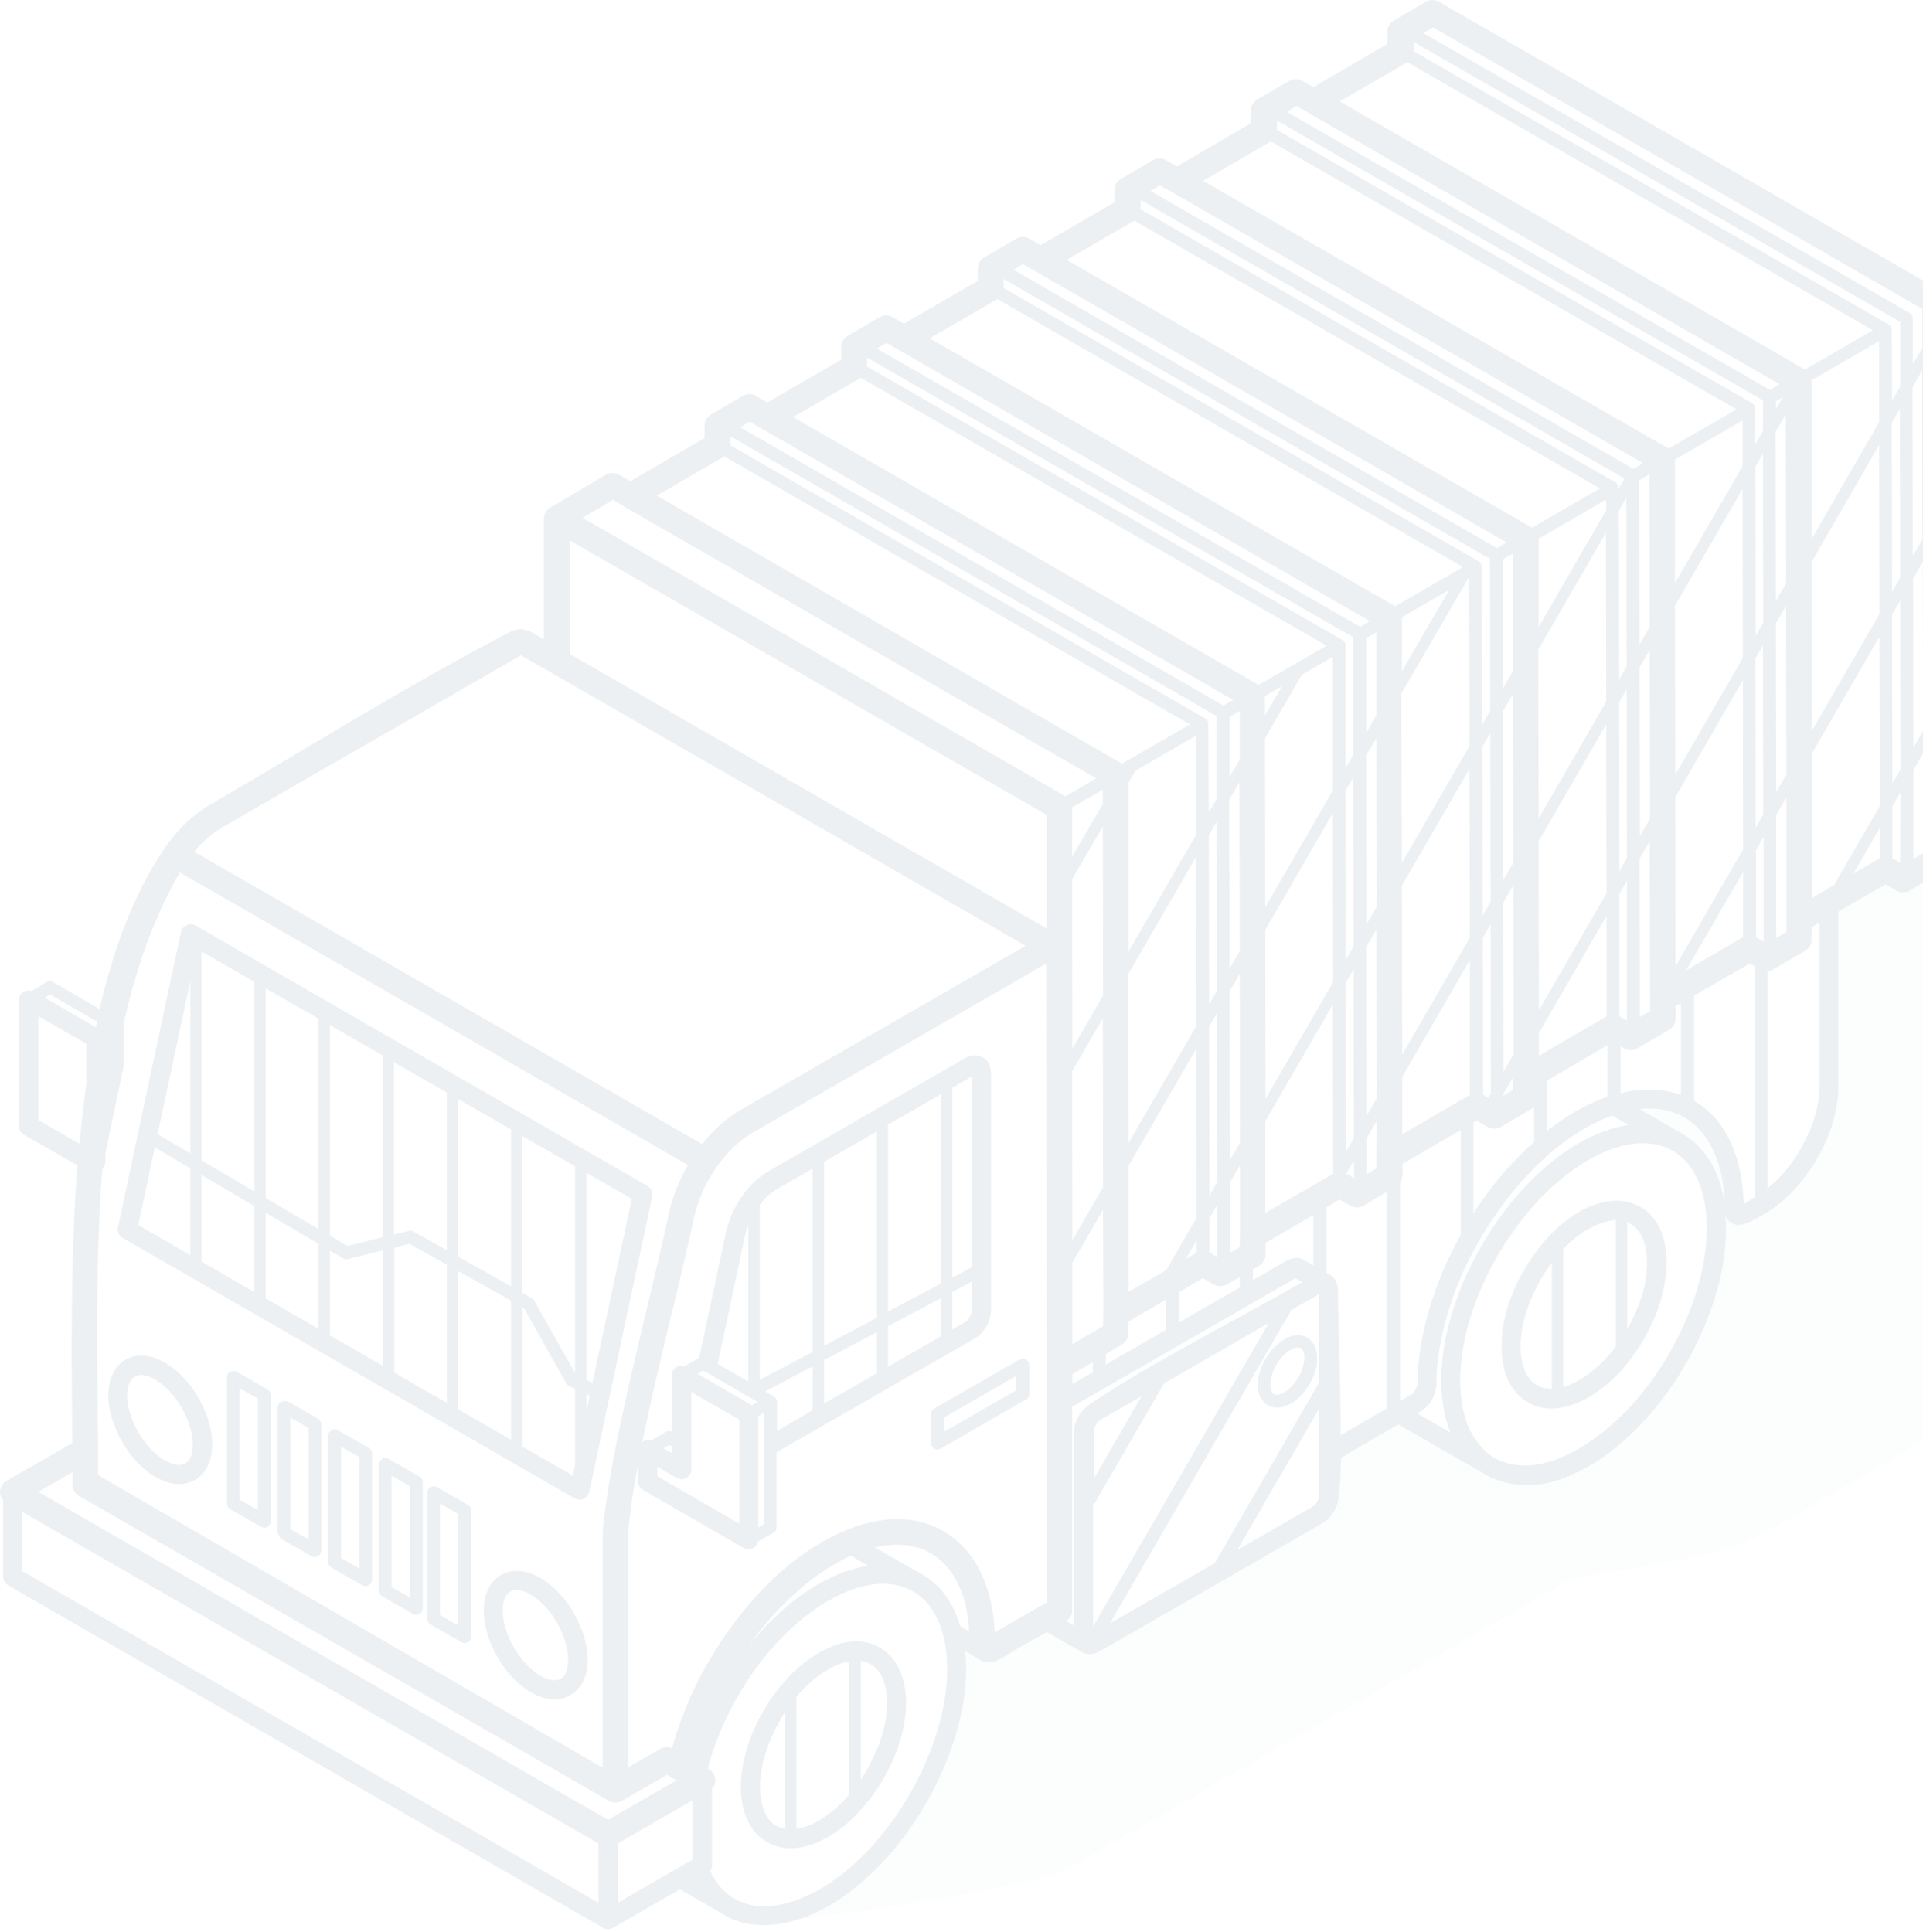<svg width="400" height="402" viewBox="0 0 400 402" fill="none" xmlns="http://www.w3.org/2000/svg">
<g opacity="0.1">
<path d="M396.01 182.925L392.387 180.806L381.266 186.352L381.641 227.291L376.456 239.94L368.833 248.913L363.211 253.025L360.774 251.094L360.399 242.308L355.901 234.83L348.904 229.596L339.844 228.848L337.096 229.409L344.905 235.204L351.028 239.005L356.026 247.168L357.463 261.313L350.028 281.689L341.531 293.029L333.16 300.756L325.35 305.305L318.977 306.8L305.045 302.75L291.675 294.276L277.243 302.625L276.494 311.162L274.932 315.088L227.512 342.006L218.328 337.458L205.958 343.066L199.96 340.635L199.023 347.054L197.149 359.765L192.963 371.604L181.655 386.621L173.596 393.85L162.412 399.645C175.782 398.336 201.522 394.473 214.955 391.108C218.391 390.235 221.702 389.114 224.514 387.431L242.882 376.838L326.849 328.485C340.844 326.117 352.402 323.998 356.838 322.877C360.274 322.004 363.585 320.883 366.397 319.2L439.931 276.828L531.896 223.801C535.082 221.932 536.957 218.754 536.957 215.077C536.957 211.401 535.082 208.223 531.896 206.354C500.97 188.657 442.243 155.071 407.131 135.132C405.944 134.446 404.757 133.761 403.695 133.138L403.945 178.937L396.01 182.925Z" fill="#193F63" fill-opacity="0.102"/>
<path d="M308.981 306.737L290.863 296.331L278.93 303.248C278.868 306.862 278.743 309.728 278.431 311.224C278.431 312.345 278.056 313.467 277.431 314.464C276.869 315.461 275.994 316.396 275.057 316.894L228.824 343.501C228.137 343.875 227.45 344.124 226.763 344.124C226.263 344.124 225.763 344 225.326 343.813L225.138 343.751L217.766 339.513C214.767 341.196 211.644 342.878 209.02 344.561C207.957 345.246 206.458 346.118 204.709 345.682C204.084 345.558 203.584 345.246 203.084 344.872L200.773 343.501C200.898 344.623 200.96 345.869 200.96 347.115C200.96 351.602 200.21 356.338 198.773 361.011C197.337 365.871 195.212 370.669 192.588 375.218C189.964 379.767 186.841 384.004 183.342 387.68C179.968 391.232 176.22 394.285 172.346 396.529L172.221 396.591C170.784 397.401 169.347 398.086 167.91 398.647C163.662 400.329 159.226 400.953 155.228 400.143C153.291 399.706 151.417 398.959 149.73 397.837L141.42 393.039L127.488 401.077C126.864 401.451 126.114 401.451 125.489 401.077L1.661 329.793C1.037 329.419 0.662 328.733 0.662 328.048V312.096C-0.088 311.286 -0.213 310.04 0.349 309.043C0.599 308.544 1.037 308.233 1.474 307.984L15.031 300.195C14.906 282.872 14.594 262.434 16.093 242.432L4.91 236.014C4.285 235.64 3.911 234.954 3.911 234.269V208.036C3.911 206.914 4.785 206.042 5.91 206.042C6.16 206.042 6.347 206.104 6.535 206.166L9.721 204.297C10.158 204.048 10.658 204.048 11.033 204.297L20.717 209.905C23.59 197.443 27.839 185.977 34.087 176.693C34.149 176.568 34.212 176.506 34.274 176.381C35.523 174.637 36.835 173.017 38.335 171.521C39.897 170.026 41.584 168.655 43.583 167.471C63.638 155.818 85.754 141.985 106.121 131.455C106.684 131.205 107.059 131.018 107.683 130.956C108.371 130.831 109.058 130.956 109.87 131.205C110.057 131.268 110.245 131.392 110.432 131.455L113.119 133.012V107.839C113.119 107.402 113.244 106.966 113.494 106.53C113.806 106.031 114.243 105.595 114.806 105.408L126.051 98.741C126.864 98.305 127.863 98.243 128.738 98.741L131.112 100.112L146.543 91.139V88.771C146.481 87.774 146.918 86.84 147.855 86.279L154.54 82.353C155.353 81.855 156.352 81.855 157.227 82.353L159.601 83.724L174.97 74.813V72.196C174.97 71.262 175.47 70.389 176.282 69.891L182.967 65.965C183.779 65.529 184.779 65.467 185.653 65.965L188.028 67.336L203.397 58.425V56.057C203.334 55.061 203.772 54.126 204.709 53.565L211.394 49.639C212.206 49.203 213.205 49.141 214.08 49.639L216.454 51.01L231.823 42.1V39.732C231.761 38.735 232.198 37.8 233.135 37.239L239.82 33.314C240.632 32.877 241.632 32.815 242.507 33.314L244.818 34.622L260.188 25.649V23.032C260.188 22.098 260.687 21.225 261.499 20.727L268.184 16.801C268.997 16.365 269.996 16.303 270.871 16.801L273.182 18.11L288.614 9.137V6.769C288.552 5.772 288.989 4.837 289.926 4.277L296.611 0.351C297.423 -0.085 298.423 -0.148 299.298 0.351L403.695 60.482C404.507 60.918 405.069 61.79 405.069 62.787L405.194 178.874C405.257 179.871 404.82 180.806 403.882 181.366L397.198 185.292C396.385 185.728 395.386 185.79 394.511 185.292L392.199 183.983L382.391 189.654V226.044C382.391 228.412 382.016 230.904 381.266 233.397V233.521C380.516 236.014 379.392 238.568 378.017 240.936L377.955 241.061C376.58 243.429 374.894 245.672 373.082 247.666C371.27 249.598 369.271 251.218 367.209 252.402L366.584 252.775C365.022 253.71 362.461 255.268 360.774 254.707C360.087 254.458 359.524 254.022 359.15 253.399L359.087 253.274C359.025 253.149 358.962 252.962 358.9 252.838C358.962 253.772 359.025 254.707 359.025 255.642C359.025 260.128 358.275 264.864 356.838 269.537C355.401 274.398 353.277 279.196 350.653 283.744C348.029 288.293 344.905 292.53 341.406 296.207C338.033 299.758 334.347 302.812 330.411 305.055C326.412 307.36 322.601 308.607 319.04 308.981C315.291 309.105 311.855 308.42 308.981 306.737ZM163.287 380.452V356.213C162.912 356.711 162.6 357.272 162.287 357.833C159.726 362.319 158.102 367.304 158.102 371.791C158.102 374.221 158.601 376.215 159.414 377.71C159.976 378.645 160.663 379.393 161.538 379.891C162.1 380.078 162.662 380.327 163.287 380.452ZM165.661 352.973V380.452C167.098 380.265 168.66 379.704 170.284 378.77C172.534 377.461 174.72 375.592 176.594 373.411V345.62C175.282 345.869 173.783 346.368 172.284 347.302C169.91 348.611 167.66 350.605 165.661 352.973ZM179.031 345.495V370.233C179.468 369.548 179.906 368.862 180.343 368.177C182.905 363.69 184.529 358.705 184.529 354.219C184.529 351.789 184.029 349.795 183.217 348.362C182.655 347.365 181.905 346.679 181.093 346.181C180.406 345.807 179.718 345.62 179.031 345.495ZM322.788 288.916V262.683C321.976 263.805 321.164 264.926 320.477 266.173C319.165 268.478 318.103 270.908 317.353 273.338C316.666 275.644 316.291 277.949 316.291 280.13C316.291 282.187 316.666 283.931 317.291 285.365C317.915 286.673 318.728 287.67 319.79 288.231C320.602 288.667 321.601 288.916 322.788 288.916ZM325.163 259.879V288.542C326.225 288.231 327.349 287.795 328.474 287.109C330.348 285.988 332.16 284.554 333.847 282.81C334.659 281.937 335.409 281.065 336.096 280.13V253.835C335.908 253.835 335.659 253.835 335.471 253.897C333.972 254.022 332.285 254.645 330.473 255.642C328.599 256.639 326.787 258.134 325.163 259.879ZM338.47 254.146V276.516L338.657 276.205C339.907 273.961 340.907 271.594 341.594 269.288C342.281 267.045 342.593 264.802 342.593 262.621C342.593 260.564 342.219 258.82 341.594 257.449C341.032 256.14 340.157 255.143 339.095 254.583L338.907 254.458C338.845 254.333 338.657 254.271 338.47 254.146ZM348.529 200.994L362.586 176.693L362.523 141.549L348.466 165.851L348.529 200.994ZM365.21 172.144L366.772 169.402L366.709 134.259L365.147 137L365.21 172.144ZM369.458 164.791L371.582 161.177L371.52 126.034L369.396 129.648L369.458 164.791ZM376.893 152.017L390.95 127.716L390.887 92.572L376.83 116.874L376.893 152.017ZM393.574 123.105L395.261 120.239L395.198 85.095L393.511 87.961L393.574 123.105ZM397.885 115.69L399.884 112.2L399.822 77.056L397.822 80.546L397.885 115.69ZM399.946 116.936L397.947 120.426L398.01 155.569L400.009 152.08L399.946 116.936ZM395.261 124.974L393.574 127.841L393.636 162.984L395.323 160.118L395.261 124.974ZM390.95 132.452L376.893 156.753L376.955 186.787L381.454 184.17L391.075 167.595L390.95 132.452ZM371.582 165.913L369.458 169.527V195.137L371.582 193.891V191.336V165.913ZM366.834 174.138L365.272 176.88V195.013L365.397 195.075L366.834 195.885V174.138ZM362.586 181.429L350.715 201.867L362.586 194.95V181.429ZM309.544 228.412L310.106 227.477L310.043 192.333L308.419 195.137L308.482 227.726L308.606 227.788L309.544 228.412ZM312.73 222.928L314.854 219.314L314.792 184.17L312.667 187.784L312.73 222.928ZM320.102 210.154L334.159 185.853L334.097 150.709L320.04 175.01L320.102 210.154ZM336.846 181.242L338.408 178.5L338.345 143.356L336.783 146.098L336.846 181.242ZM341.094 173.951L343.218 170.337L343.156 135.193L341.031 138.807L341.094 173.951ZM348.466 161.177L362.523 136.876L362.461 101.732L348.404 126.034L348.466 161.177ZM365.21 132.265L366.772 129.523L366.709 94.379L365.147 97.121L365.21 132.265ZM369.396 124.974L371.52 121.36L371.457 86.216L369.333 89.831L369.396 124.974ZM376.83 112.138L390.887 87.836V70.95L376.83 79.113V112.138ZM393.574 83.288L395.261 80.421V66.962L294.112 8.763V10.695L392.887 67.523C393.012 67.585 393.074 67.647 393.137 67.71C393.262 67.834 393.324 67.897 393.386 68.021C393.449 68.084 393.449 68.146 393.449 68.208V68.271L393.511 68.395C393.511 68.457 393.511 68.582 393.511 68.644L393.574 83.288ZM397.885 75.81L399.884 72.321V64.283L298.11 5.71L296.111 6.894L397.198 65.093C397.635 65.342 397.885 65.778 397.885 66.277V75.81ZM343.156 175.01L341.031 178.625L341.094 211.587L343.218 210.341V207.786L343.156 175.01ZM338.408 183.236L336.846 185.977V211.4L336.971 211.463L338.408 212.273V183.236ZM334.159 190.588L320.102 214.89V219.626L334.159 211.463V190.588ZM314.792 224.05L312.667 227.664V227.975L314.729 226.729V224.237L314.792 224.05ZM277.243 244.239L277.306 244.114L277.243 208.97L263.186 233.272V252.339L277.243 244.239ZM279.992 239.565L281.617 236.761L281.554 201.618L279.93 204.422L279.992 239.565ZM284.241 232.15L286.365 228.536L286.302 193.392L284.178 197.007L284.241 232.15ZM291.675 219.376L305.733 195.075L305.67 159.931L291.613 184.233L291.675 219.376ZM308.419 190.464L310.043 187.66L309.981 152.516L308.357 155.32L308.419 190.464ZM312.667 183.111L314.792 179.497L314.729 144.353L312.605 147.967L312.667 183.111ZM320.04 170.275L334.097 145.973L334.034 110.829L319.977 135.131L320.04 170.275ZM336.783 141.425L338.345 138.683L338.283 103.539L336.721 106.281L336.783 141.425ZM341.031 134.072L343.156 130.458L343.093 98.679L340.969 99.925L341.031 134.072ZM348.404 121.298L362.461 96.996V87.463L348.404 95.625V121.298ZM365.147 92.385L366.709 89.644V83.288L265.623 25.089V27.02L364.398 83.849C364.523 83.911 364.585 83.973 364.648 84.035C364.772 84.16 364.835 84.222 364.897 84.347C364.96 84.409 364.96 84.472 364.96 84.534V84.596L365.022 84.721C365.022 84.783 365.022 84.908 365.022 84.97L365.147 92.385ZM369.396 85.095L370.833 82.665L369.396 83.475V85.095ZM305.733 199.748L291.675 224.05V235.951L305.733 227.788V199.748ZM286.365 233.21L284.241 236.824V244.301L286.302 243.055V240.562L286.365 233.21ZM281.617 241.435L280.055 244.176L280.18 244.239L281.679 245.111L281.617 241.435ZM242.569 264.241L242.632 264.178L248.879 253.336L248.817 218.192L234.76 242.494V268.727L242.569 264.241ZM251.566 248.725L253.19 245.921L253.128 210.777L251.503 213.581L251.566 248.725ZM255.814 241.372L257.938 237.758L257.876 202.615L255.752 206.229L255.814 241.372ZM263.249 228.599L277.306 204.297L277.243 169.153L263.186 193.455L263.249 228.599ZM279.93 199.686L281.554 196.882L281.492 161.738L279.867 164.542L279.93 199.686ZM284.241 192.271L286.365 188.657L286.302 153.513L284.178 157.127L284.241 192.271ZM291.613 179.497L305.67 155.195L305.608 120.239L305.42 120.301L291.488 144.291L291.613 179.497ZM308.357 150.647L309.981 147.843L309.918 116.251L208.77 58.051V59.921L307.544 116.749C307.669 116.811 307.732 116.874 307.794 116.936C307.919 116.998 307.982 117.123 308.044 117.248C308.107 117.31 308.107 117.372 308.107 117.434V117.497L308.169 117.621C308.169 117.684 308.169 117.808 308.169 117.871L308.357 150.647ZM312.605 143.232L314.729 139.618V115.129L312.605 116.375V143.232ZM320.04 130.458L334.097 106.156V103.913L320.04 112.076V130.458ZM336.721 101.545L337.908 99.551L237.259 41.601V43.533L336.033 100.361H336.096H336.158H336.221L336.283 100.423V100.486V100.548L336.721 101.545ZM257.938 242.432L255.814 246.046V260.689L257.876 259.443V257.137H257.938V256.888V242.432ZM253.19 250.657L251.566 253.461V260.564L251.691 260.627L253.19 261.499V250.657ZM248.879 258.072L246.693 261.873L248.879 260.627V258.072ZM223.077 258.01L229.449 246.98L229.387 211.837L223.014 222.866L223.077 258.01ZM234.76 237.758L248.817 213.457L248.754 178.313L234.697 202.615L234.76 237.758ZM251.503 208.908L253.128 206.104L253.065 170.96L251.441 173.764L251.503 208.908ZM255.752 201.493L257.876 197.879L257.813 162.735L255.689 166.349L255.752 201.493ZM263.186 188.719L277.243 164.418V136.626L270.808 140.365L263.124 153.575L263.186 188.719ZM279.867 159.806L281.492 157.002V132.576L180.343 74.377V76.246L279.118 133.075C279.368 133.199 279.555 133.386 279.68 133.573C279.805 133.823 279.867 134.072 279.867 134.321V159.806ZM284.178 152.454L286.302 148.84V131.517L284.178 132.763V152.454ZM291.613 139.618L301.422 122.731L291.613 128.401V139.618ZM304.046 118.12L304.171 117.871L207.458 62.226L193.401 70.389L290.176 126.096H290.238L304.046 118.12ZM229.449 251.654L223.077 262.683V279.632L229.449 275.893L229.512 273.338L229.449 251.654ZM223.077 218.13L229.449 207.101L229.387 171.957L223.014 182.924L223.077 218.13ZM234.76 197.941L248.817 173.64V153.014L236.134 160.367L234.76 162.797V197.941ZM251.441 169.029L253.065 166.225V148.964L151.916 90.765V92.635L250.691 149.463C250.816 149.525 250.879 149.587 250.941 149.65C251.066 149.712 251.128 149.837 251.191 149.961C251.253 150.023 251.253 150.086 251.253 150.148V150.21L251.316 150.335C251.316 150.397 251.316 150.522 251.316 150.584L251.441 169.029ZM255.752 161.676L257.876 158.062V147.905L255.752 149.151V161.676ZM263.124 148.84L266.685 142.733L263.124 144.789V148.84ZM223.014 178.251L229.387 167.284V164.293L223.014 167.969V178.251ZM400.009 156.753L398.01 160.243V178.687L400.071 177.503L400.009 156.753ZM395.323 164.854L393.636 167.72V178.562L393.761 178.625L395.261 179.497L395.323 164.854ZM391.012 172.269L385.515 181.74L391.012 178.562V172.269ZM227.325 285.489V283.371L223.077 285.863V287.919L227.325 285.489ZM230.012 281.688V283.869L242.569 276.641V270.347L234.76 274.896L234.697 277.451C234.697 278.323 234.197 279.196 233.385 279.694L230.012 281.688ZM245.318 268.79V275.083L257.876 267.855V265.674L255.189 267.232C254.377 267.668 253.378 267.73 252.503 267.232L250.191 265.923L245.318 268.79ZM260.625 264.054V266.297L267.747 262.185L268.247 261.998C268.372 261.935 268.497 261.873 268.622 261.873L269.059 261.748C269.247 261.686 269.371 261.686 269.559 261.686H269.871C270.121 261.686 270.309 261.748 270.558 261.811L270.933 261.935L271.246 262.122L273.182 263.244V252.775L263.249 258.57V260.876C263.311 261.811 262.811 262.808 261.937 263.306L260.625 264.054ZM275.931 251.155V264.802L276.619 265.238L276.744 265.3C277.181 265.549 277.556 265.923 277.806 266.422C278.056 266.92 278.243 267.481 278.306 268.166V268.416C278.306 273.961 278.868 287.919 278.868 298.575L288.427 293.029V247.978L283.616 250.844C282.804 251.28 281.804 251.342 280.93 250.844L278.618 249.535L275.931 251.155ZM291.238 246.108V291.471L293.487 290.162C293.862 289.976 294.174 289.602 294.424 289.103C294.674 288.667 294.862 288.169 294.862 287.795V287.545C294.924 282.436 295.861 277.077 297.486 271.718C299.048 266.671 301.172 261.624 303.858 256.888V235.079L291.738 242.12V244.426C291.675 245.049 291.551 245.672 291.238 246.108ZM306.482 233.521V252.402C309.044 248.414 311.98 244.675 315.166 241.372C316.416 240.064 317.728 238.755 319.102 237.571V230.343C319.04 230.406 318.915 230.468 318.853 230.53L312.168 234.456C311.355 234.892 310.356 234.954 309.481 234.456L307.169 233.147L306.482 233.521ZM321.789 224.798V235.266C323.726 233.77 325.725 232.4 327.724 231.216L327.849 231.153C330.036 229.907 332.222 228.91 334.347 228.162V217.445L321.789 224.798ZM337.096 217.694V227.415C338.345 227.103 339.532 226.916 340.719 226.791C343.968 226.48 346.967 226.792 349.653 227.788V208.659L348.529 209.344V211.712C348.591 212.709 348.154 213.644 347.217 214.204L340.532 218.13C339.72 218.566 338.72 218.629 337.845 218.13L337.096 217.694ZM352.402 207.101V229.035C355.651 230.904 358.275 233.833 360.024 237.696C361.649 241.185 362.586 245.547 362.711 250.532C363.211 250.221 364.023 249.66 364.648 249.286L364.96 249.099V200.994L363.96 200.434L352.402 207.101ZM367.646 202.054V247.23C368.583 246.482 369.458 245.672 370.27 244.8C371.895 243.117 373.332 241.123 374.581 238.942L374.644 238.818C375.831 236.699 376.83 234.518 377.518 232.275V232.213C378.142 230.094 378.455 227.975 378.455 225.981V191.959L376.83 192.894V195.262C376.893 196.259 376.455 197.193 375.518 197.754L368.833 201.68C368.583 201.867 368.084 202.054 367.646 202.054ZM155.665 287.421V254.832C155.353 255.642 155.103 256.452 154.915 257.324L149.292 283.744L155.665 287.421ZM158.039 250.657V287.047L169.035 281.252V243.117L161.975 247.167C160.538 247.915 159.164 249.161 158.039 250.657ZM169.035 293.34V284.243L159.164 289.477L160.975 290.536C161.163 290.661 161.35 290.786 161.475 291.035C161.6 291.222 161.663 291.471 161.663 291.72V297.702L169.035 293.34ZM171.409 241.684V279.943L182.405 274.148V235.391L171.409 241.684ZM171.409 282.934V291.97L182.405 285.676V277.139L171.409 282.934ZM184.716 233.957V272.84L195.712 267.045V227.664L184.716 233.957ZM184.716 275.893V284.305L195.712 278.012V270.098L184.716 275.893ZM198.086 226.293V265.799L202.147 263.618V223.925L198.086 226.293ZM198.086 268.79V276.579L200.773 275.021C201.148 274.834 201.46 274.46 201.71 273.961C201.96 273.525 202.147 273.027 202.147 272.653V266.609L198.086 268.79ZM119.616 304.806V288.916L118.304 288.293C118.054 288.168 117.867 287.982 117.742 287.732L109.058 272.217L108.683 272.03V300.942L119.179 306.987L119.616 304.806ZM119.616 285.614V242.619L108.62 236.325V268.914L110.557 270.036C110.807 270.16 110.995 270.347 111.12 270.597L119.616 285.614ZM121.99 243.99V287.047L123.24 287.67L131.424 249.411L121.99 243.99ZM121.99 290.038V293.652L122.678 290.349L121.99 290.038ZM106.309 299.509V270.597L95.313 264.428V293.216L106.309 299.509ZM106.309 267.606V234.954L95.313 228.661V261.437L106.309 267.606ZM92.939 291.845V263.119L85.192 258.757L82.006 259.568V285.551L92.939 291.845ZM92.939 260.066V227.29L81.943 220.997V256.826L85.004 256.078C85.317 256.016 85.692 256.016 86.004 256.203L92.939 260.066ZM79.632 284.118V260.128L72.384 261.935C72.01 261.998 71.635 261.935 71.322 261.748L68.636 260.191V277.825L79.632 284.118ZM79.632 257.387V219.563L68.636 213.27V257.075L72.259 259.194L79.632 257.387ZM66.262 276.454V258.757L55.266 252.277V270.098L66.262 276.454ZM66.262 255.704V211.899L55.266 205.606V249.224L66.262 255.704ZM52.892 268.79V250.906L41.896 244.426V262.434L52.892 268.79ZM52.892 247.853V204.235L41.896 197.941V241.372L52.892 247.853ZM39.584 261.125V243.055L32.212 238.693L28.776 254.832L39.584 261.125ZM39.584 239.939V204.11L32.775 235.951L39.584 239.939ZM227.388 307.859L237.446 290.474L228.887 295.397L228.575 295.646L228.325 295.895L228.137 296.144L227.887 296.581L227.7 296.892L227.575 297.266L227.512 297.578V297.951V307.859H227.388ZM242.132 287.795L227.388 313.28V335.463V338.329L263.936 275.208L242.132 287.795ZM268.622 272.528L230.886 337.706L252.69 325.182L274.37 287.67V269.226L268.622 272.528ZM274.37 293.091L257.376 322.44L272.995 313.467C273.307 313.28 273.682 312.906 273.932 312.47C274.182 312.034 274.37 311.598 274.37 311.162V293.091ZM201.585 339.389C201.397 335.65 200.648 332.472 199.461 329.855C198.086 326.802 196.087 324.559 193.588 323.125C191.151 321.692 188.152 321.131 184.841 321.443C183.904 321.505 183.029 321.692 182.03 321.941L191.839 327.549L191.964 327.612C194.338 328.983 196.274 330.977 197.774 333.594L197.836 333.718C198.648 335.089 199.273 336.647 199.773 338.329L201.585 339.389ZM267.685 23.282L368.146 81.107L370.145 79.923L272.12 23.468C272.058 23.406 271.933 23.344 271.871 23.282L269.684 22.035L267.685 23.282ZM375.456 76.87L389.575 68.707L292.737 12.938L278.68 21.101L375.456 76.87ZM239.32 39.732L339.782 97.557L341.781 96.373L243.694 39.919C243.631 39.856 243.506 39.794 243.444 39.794L241.257 38.548L239.32 39.732ZM347.092 93.32L361.211 85.157L264.373 29.45L264.186 29.513L250.254 37.613L347.092 93.32ZM210.831 56.12L311.355 114.007L313.355 112.823L215.142 56.307L215.017 56.245L212.768 54.936L210.831 56.12ZM318.665 109.77L332.785 101.607L235.947 45.901L221.89 54.063L318.665 109.77ZM182.405 72.508L282.929 130.395L284.928 129.211L186.778 72.695L186.653 72.632L184.404 71.324L182.405 72.508ZM153.978 88.896L254.502 146.783L256.501 145.599L158.289 89.083L155.915 87.712L153.978 88.896ZM261.812 142.484L275.931 134.321L179.093 78.614L178.906 78.677L164.974 86.777L261.812 142.484ZM221.64 165.664L228.012 161.925L129.862 105.408L129.737 105.284L127.488 103.975L121.178 107.714L221.64 165.664ZM233.385 158.872L247.505 150.709L150.667 94.94L136.61 103.103L233.385 158.872ZM194.4 292.966L212.081 282.81C212.706 282.436 213.518 282.685 213.893 283.308C214.018 283.495 214.08 283.744 214.08 283.994V290.038C214.08 290.599 213.768 291.035 213.268 291.222L195.65 301.379C195.025 301.752 194.213 301.503 193.838 300.88C193.713 300.693 193.65 300.444 193.65 300.195V294.15C193.65 293.652 193.963 293.153 194.4 292.966ZM211.394 286.237L196.337 294.898V297.889L211.394 289.228V286.237ZM221.765 337.208L223.389 338.142V297.889C223.389 297.64 223.389 297.328 223.452 297.079V296.954C223.514 296.518 223.701 296.02 223.889 295.584V295.521C224.014 295.272 224.139 295.023 224.264 294.774C224.389 294.587 224.514 294.4 224.576 294.213L224.639 294.15C224.701 294.088 224.764 293.964 224.826 293.901C225.138 293.527 225.451 293.216 225.763 292.904L225.826 292.842L225.888 292.78L225.951 292.717L226.013 292.655L226.076 292.593C226.2 292.468 226.388 292.343 226.513 292.281C238.633 283.931 256.939 274.709 270.246 267.107L270.871 266.733L269.434 265.923L223.264 292.53L223.014 292.717V335.027C223.139 335.775 222.639 336.647 221.765 337.208ZM177.032 323.624C175.907 324.122 174.845 324.683 173.658 325.369C169.597 327.674 165.724 330.914 162.1 334.653C159.851 336.959 157.789 339.513 155.852 342.255C160.038 337.083 164.911 332.597 170.222 329.543L170.347 329.481C173.908 327.425 177.344 326.241 180.53 325.742L177.032 323.624ZM139.796 363.69C140.483 361.198 141.295 358.768 142.233 356.338C143.67 352.661 145.419 348.985 147.481 345.495L147.606 345.308C150.667 340.074 154.29 335.214 158.289 330.977C162.225 326.864 166.473 323.375 171.034 320.758C175.72 318.078 180.156 316.583 184.279 316.146C188.777 315.71 192.838 316.52 196.212 318.514C199.648 320.508 202.397 323.562 204.271 327.674C205.771 330.977 206.708 335.027 206.895 339.576L217.766 333.344L217.641 200.434L156.665 235.577C155.228 236.388 153.853 237.447 152.604 238.631C151.229 239.939 149.98 241.435 148.918 242.993C147.793 244.613 146.793 246.357 146.044 248.164C145.294 249.909 144.669 251.778 144.294 253.586C143.045 259.443 141.42 266.297 139.671 273.401C137.547 282.187 135.36 291.346 133.611 299.945C133.923 299.758 134.298 299.634 134.673 299.634C134.923 299.634 135.11 299.696 135.298 299.759L138.484 297.889C138.859 297.64 139.359 297.64 139.734 297.827V286.112C139.734 284.991 140.608 284.118 141.733 284.118C141.983 284.118 142.17 284.181 142.358 284.243L145.419 282.498L150.979 256.514C151.542 253.835 152.729 251.218 154.228 249.037C155.79 246.794 157.727 244.862 159.913 243.616L200.773 220.124C201.397 219.75 201.96 219.563 202.585 219.563H202.834C203.397 219.563 203.959 219.688 204.459 220C204.896 220.249 205.271 220.56 205.521 220.997L205.646 221.183C205.958 221.744 206.146 222.43 206.146 223.24V272.653C206.146 273.775 205.771 274.958 205.146 275.955C204.521 277.015 203.709 277.887 202.772 278.448L161.538 302.126V317.767C161.538 318.327 161.225 318.764 160.725 318.951L157.664 320.695C157.477 321.63 156.665 322.315 155.727 322.315C155.29 322.315 154.915 322.191 154.54 321.941L133.673 309.915C133.049 309.541 132.674 308.856 132.674 308.171V304.806C131.862 309.168 131.237 313.342 130.799 317.206L130.737 318.265V319.262V367.616L137.484 363.753C138.234 363.441 139.046 363.379 139.796 363.69ZM125.364 367.74V319.387L125.427 318.14L125.552 316.832C126.988 303.871 130.924 287.483 134.548 272.217C136.172 265.362 137.797 258.757 139.109 252.526C139.546 250.345 140.296 248.164 141.233 246.046C141.795 244.8 142.42 243.553 143.107 242.369L37.398 181.491C31.962 190.9 28.276 201.618 25.715 212.896V221.807C25.715 221.931 25.715 222.056 25.652 222.18L21.904 239.939V241.746C21.904 242.307 21.654 242.868 21.279 243.242C19.779 262.932 20.217 282.934 20.404 300.818C20.404 300.942 20.404 301.067 20.404 301.192V306.862L125.364 367.74ZM146.044 238.008C146.918 236.886 147.918 235.764 148.98 234.767C150.542 233.272 152.229 231.963 154.041 230.904L213.33 196.757L108.371 136.315L46.394 172.02C44.77 172.954 43.395 174.076 42.146 175.26C41.521 175.883 40.959 176.506 40.397 177.191L146.044 238.008ZM118.554 136.066L217.704 193.143V169.527L118.554 112.45V136.066ZM9.284 207.537L19.967 213.706L20.217 212.522L10.47 206.914L9.284 207.537ZM7.972 211.4V233.023L16.531 237.945C16.906 233.77 17.405 229.658 17.968 225.545V217.133L7.972 211.4ZM139.796 300.942L139.234 300.631L138.047 301.316L139.796 302.313V300.942ZM145.106 285.801L156.415 292.343L157.602 291.658L146.294 285.115L145.106 285.801ZM157.727 294.587V317.767L158.914 317.081V293.901L157.727 294.587ZM143.795 289.602V305.74C143.795 306.052 143.732 306.426 143.545 306.737C142.982 307.672 141.795 307.984 140.796 307.485L136.735 305.117V307.111L153.791 316.956V295.334L143.795 289.602ZM268.372 292.032C267.435 292.593 266.498 292.842 265.623 292.842C264.936 292.842 264.248 292.655 263.686 292.343L263.624 292.281C263.124 291.97 262.624 291.471 262.312 290.91L262.249 290.848C261.812 290.1 261.624 289.165 261.624 288.106C261.624 286.361 262.249 284.367 263.249 282.685L263.311 282.623C264.311 280.94 265.685 279.507 267.185 278.635L267.247 278.572C268.184 278.012 269.122 277.762 269.996 277.762C270.683 277.762 271.371 277.949 271.933 278.261L271.995 278.323C272.495 278.635 272.995 279.133 273.307 279.694C273.745 280.442 273.995 281.439 273.995 282.56C273.995 284.305 273.37 286.299 272.37 287.982C271.371 289.664 269.996 291.159 268.497 292.032H268.372ZM265.623 290.162C266.06 290.162 266.498 290.038 267.06 289.726L267.122 289.664C268.247 289.041 269.309 287.857 270.059 286.548C270.808 285.24 271.308 283.744 271.308 282.436C271.308 281.75 271.183 281.252 270.996 280.878C270.871 280.691 270.746 280.566 270.621 280.442H270.558C270.371 280.38 270.184 280.317 269.934 280.317C269.496 280.317 269.059 280.442 268.497 280.753L268.434 280.816C267.31 281.439 266.31 282.56 265.56 283.869L265.498 283.931C264.748 285.24 264.248 286.735 264.248 288.044C264.248 288.667 264.373 289.166 264.561 289.539V289.602C264.686 289.789 264.811 289.913 264.936 290.038H264.998C265.186 290.1 265.435 290.162 265.623 290.162ZM112.432 348.611C113.494 349.234 114.493 349.545 115.368 349.545C115.868 349.545 116.305 349.421 116.68 349.234L116.742 349.172C117.055 348.985 117.367 348.673 117.555 348.237C117.992 347.489 118.179 346.492 118.179 345.246C118.179 342.816 117.305 340.074 115.868 337.582L115.805 337.457C114.368 335.027 112.494 332.971 110.37 331.724L110.307 331.662C109.245 331.101 108.308 330.79 107.496 330.79C106.996 330.79 106.559 330.914 106.184 331.101C105.809 331.288 105.497 331.662 105.247 332.036L105.184 332.098C104.809 332.784 104.56 333.781 104.56 335.027C104.56 337.457 105.434 340.199 106.871 342.691C108.371 345.246 110.307 347.427 112.432 348.611ZM115.368 353.533C113.868 353.533 112.182 353.035 110.432 352.038C107.683 350.48 105.247 347.801 103.497 344.748C101.748 341.694 100.624 338.267 100.624 335.089C100.624 333.158 100.998 331.537 101.748 330.229L101.811 330.104C102.435 329.045 103.248 328.235 104.185 327.674C105.184 327.113 106.246 326.802 107.496 326.802C108.995 326.802 110.62 327.238 112.307 328.235L112.432 328.297C115.118 329.855 117.555 332.472 119.304 335.463L119.366 335.588C121.116 338.641 122.24 342.068 122.24 345.246C122.24 347.24 121.803 348.922 121.053 350.231C120.491 351.228 119.679 352.038 118.804 352.536L118.679 352.599C117.679 353.222 116.617 353.533 115.368 353.533ZM95.313 338.142V314.963L91.502 312.782V335.962L95.313 338.142ZM97.999 314.215V340.448C97.999 340.697 97.937 340.884 97.812 341.133C97.437 341.757 96.625 342.006 96 341.632L89.565 337.956C89.128 337.706 88.878 337.27 88.878 336.772V310.538C88.878 310.289 88.941 310.102 89.066 309.853C89.44 309.23 90.252 308.981 90.877 309.354L97.312 313.031C97.687 313.28 97.999 313.716 97.999 314.215ZM53.642 314.152V290.973L49.83 288.792V311.972L53.642 314.152ZM56.328 290.225V316.458C56.328 316.707 56.266 316.894 56.141 317.143C55.766 317.767 54.953 318.016 54.329 317.642L47.894 313.966C47.456 313.716 47.206 313.28 47.206 312.782V286.548C47.206 286.299 47.269 286.112 47.394 285.863C47.769 285.24 48.581 284.991 49.206 285.365L55.641 289.041C56.016 289.29 56.328 289.726 56.328 290.225ZM81.443 306.987V330.167L85.254 332.347V309.168L81.443 306.987ZM78.819 330.914V304.681C78.819 304.432 78.882 304.245 79.007 303.996C79.382 303.373 80.194 303.123 80.819 303.497L87.254 307.174C87.691 307.423 87.941 307.859 87.941 308.357V334.591C87.941 334.84 87.878 335.027 87.754 335.276C87.379 335.899 86.567 336.148 85.942 335.775L79.507 332.098C79.069 331.849 78.819 331.413 78.819 330.914ZM74.758 326.303V303.123L70.947 300.942V324.122L74.758 326.303ZM77.382 302.376V328.609C77.382 328.858 77.32 329.045 77.195 329.294C76.82 329.917 76.008 330.167 75.383 329.793L68.948 326.116C68.511 325.867 68.261 325.431 68.261 324.932V298.699C68.261 298.45 68.323 298.263 68.448 298.014C68.823 297.391 69.635 297.141 70.26 297.515L76.695 301.192C77.07 301.441 77.382 301.877 77.382 302.376ZM60.389 294.898V318.078L64.2 320.259V297.079L60.389 294.898ZM57.703 318.265V292.966C57.703 292.53 57.89 292.094 58.265 291.783C58.577 291.533 58.952 291.471 59.327 291.471C59.639 291.471 59.889 291.596 60.202 291.72L66.137 295.147C66.574 295.397 66.824 295.833 66.824 296.331V322.565C66.824 322.814 66.761 323.001 66.636 323.25C66.262 323.873 65.45 324.122 64.825 323.748L58.827 320.321C58.515 320.134 58.265 319.885 58.077 319.574L58.015 319.449C57.828 319.013 57.703 318.639 57.703 318.265ZM4.66 314.526V326.864L124.489 395.843V383.505L4.66 314.526ZM148.105 372.102V388.054C148.105 388.49 147.98 388.864 147.731 389.238C147.918 389.674 148.168 390.11 148.418 390.547C149.417 392.291 150.667 393.6 152.104 394.597L152.854 395.033C153.853 395.594 154.978 396.03 156.102 396.279C159.289 396.965 162.912 396.404 166.473 394.971C167.785 394.472 169.035 393.849 170.284 393.164L170.409 393.101C173.97 391.045 177.407 388.241 180.53 385.001C183.779 381.574 186.716 377.586 189.215 373.286C191.651 369.049 193.65 364.5 195.025 359.952C196.337 355.59 197.024 351.29 197.024 347.178C197.024 342.504 196.087 338.641 194.463 335.775L194.4 335.65C193.276 333.656 191.776 332.161 190.027 331.101L189.902 331.039C188.153 330.042 186.028 329.481 183.717 329.481C180.343 329.481 176.532 330.603 172.471 332.908L172.346 332.971C166.411 336.398 161.038 341.694 156.665 347.863C152.291 354.094 148.98 361.136 147.231 367.927L147.481 368.052C148.73 368.8 149.167 370.42 148.48 371.666C148.293 371.853 148.168 371.978 148.105 372.102ZM128.488 383.505V395.843L144.044 386.87V374.533L128.488 383.505ZM15.094 306.239L7.972 310.351L126.489 378.583L140.733 370.358L138.734 369.236L129.3 374.657C128.488 375.093 127.488 375.156 126.676 374.657L16.593 311.286C15.781 310.912 15.219 310.164 15.094 309.23V308.918V308.856V306.239ZM34.399 303.871C35.461 304.432 36.398 304.743 37.21 304.743C37.71 304.743 38.147 304.619 38.522 304.432C38.897 304.245 39.21 303.871 39.459 303.497C39.897 302.749 40.084 301.752 40.084 300.506C40.084 298.076 39.21 295.334 37.773 292.842L37.71 292.717C36.273 290.287 34.399 288.231 32.275 286.985L32.212 286.922C31.15 286.362 30.213 286.05 29.401 286.05C28.901 286.05 28.464 286.174 28.089 286.361C27.714 286.548 27.402 286.922 27.152 287.296L27.089 287.358C26.714 288.044 26.465 289.041 26.465 290.287C26.465 292.717 27.339 295.459 28.776 297.951C30.213 300.444 32.15 302.562 34.274 303.809L34.399 303.871ZM37.273 308.731C35.773 308.731 34.149 308.295 32.462 307.298L32.337 307.236C29.588 305.678 27.152 302.999 25.402 299.945C23.653 296.892 22.528 293.465 22.528 290.287C22.528 288.355 22.966 286.735 23.653 285.427L23.715 285.302C24.34 284.243 25.152 283.433 26.09 282.872C27.089 282.311 28.151 282 29.401 282C30.9 282 32.525 282.436 34.211 283.433L34.336 283.495C37.023 285.053 39.459 287.67 41.209 290.661L41.271 290.786C43.021 293.839 44.145 297.266 44.145 300.444C44.145 302.438 43.708 304.12 42.958 305.429C42.333 306.488 41.521 307.298 40.584 307.859C39.584 308.42 38.46 308.731 37.273 308.731ZM40.647 192.52L134.611 246.669C135.36 247.043 135.86 247.978 135.673 248.85L122.553 310.414C122.49 310.601 122.428 310.788 122.303 310.975C121.74 311.909 120.553 312.283 119.554 311.722L25.59 257.573C24.84 257.2 24.34 256.265 24.528 255.393L37.648 193.829C37.71 193.642 37.773 193.455 37.898 193.268C38.46 192.333 39.647 192.022 40.647 192.52ZM155.977 379.642C154.79 377.586 154.103 374.906 154.103 371.791C154.103 366.619 155.915 360.886 158.851 355.839C161.788 350.792 165.849 346.43 170.347 343.813C173.096 342.255 175.72 341.445 178.094 341.445C179.906 341.445 181.593 341.881 183.029 342.754C184.466 343.626 185.716 344.81 186.591 346.368C187.778 348.424 188.465 351.103 188.465 354.219C188.465 359.391 186.653 365.123 183.717 370.108C180.78 375.156 176.719 379.58 172.284 382.135C169.535 383.692 166.911 384.502 164.474 384.502C162.662 384.502 160.975 384.066 159.539 383.194C158.102 382.446 156.914 381.2 155.977 379.642ZM294.799 294.026L301.672 298.014C300.485 294.961 299.797 291.346 299.797 287.234C299.797 282.747 300.547 278.012 301.984 273.338C303.421 268.478 305.545 263.68 308.169 259.131C310.793 254.583 313.917 250.345 317.416 246.669C320.789 243.117 324.475 240.064 328.411 237.821C331.973 235.764 335.471 234.518 338.72 234.02L335.346 232.088C333.597 232.711 331.723 233.584 329.848 234.643L329.723 234.705C325.6 237.073 321.601 240.313 318.04 244.114C314.229 248.102 310.856 252.713 307.982 257.573C305.108 262.496 302.796 267.668 301.234 272.902C299.735 277.887 298.86 282.872 298.798 287.608V287.857C298.798 288.979 298.423 290.162 297.861 291.159C297.236 292.219 296.424 293.091 295.486 293.652L294.799 294.026ZM341.031 230.717L350.028 235.889L350.215 236.014C353.027 237.696 355.276 240.251 356.838 243.678C357.713 245.61 358.337 247.728 358.712 250.096C358.587 245.859 357.775 242.307 356.401 239.378C354.964 236.263 352.84 233.895 350.278 232.4C347.716 230.966 344.593 230.343 341.094 230.717H341.031ZM310.668 303.186L310.918 303.31C313.105 304.556 315.729 305.055 318.665 304.806C321.664 304.494 324.913 303.373 328.411 301.379C331.973 299.322 335.346 296.518 338.532 293.278C341.781 289.851 344.718 285.863 347.217 281.564C349.653 277.326 351.652 272.778 353.027 268.229C354.339 263.867 355.026 259.567 355.026 255.455C355.026 251.467 354.339 248.04 353.089 245.36C351.902 242.681 350.153 240.687 348.029 239.441L347.779 239.316L347.654 239.254C345.53 238.07 342.968 237.634 340.157 237.883C337.158 238.195 333.909 239.316 330.411 241.31C326.849 243.366 323.413 246.17 320.289 249.411C317.041 252.838 314.104 256.826 311.605 261.063L311.543 261.125C309.106 265.362 307.107 269.911 305.733 274.46C304.421 278.822 303.733 283.121 303.733 287.234C303.733 291.222 304.421 294.649 305.67 297.391C306.982 299.945 308.606 301.877 310.668 303.186ZM313.542 272.154C314.354 269.413 315.541 266.733 317.041 264.178C318.54 261.624 320.289 259.194 322.226 257.137C324.163 255.143 326.225 253.399 328.474 252.09C330.785 250.781 333.035 250.034 335.096 249.847C337.283 249.66 339.345 250.034 341.031 250.968L341.469 251.218C343.156 252.215 344.468 253.773 345.342 255.766C346.217 257.636 346.654 259.941 346.654 262.621C346.654 265.113 346.217 267.73 345.467 270.41C344.718 273.089 343.531 275.706 342.156 278.199C342.094 278.323 342.031 278.448 341.969 278.572C340.469 281.127 338.72 283.495 336.783 285.614C334.846 287.608 332.722 289.352 330.536 290.661C328.224 291.97 325.975 292.717 323.913 292.966C321.601 293.216 319.54 292.78 317.79 291.72C316.041 290.723 314.604 289.103 313.667 287.047C312.792 285.178 312.355 282.872 312.355 280.193C312.293 277.513 312.73 274.834 313.542 272.154Z" fill="#3D6680"/>
</g>
</svg>

